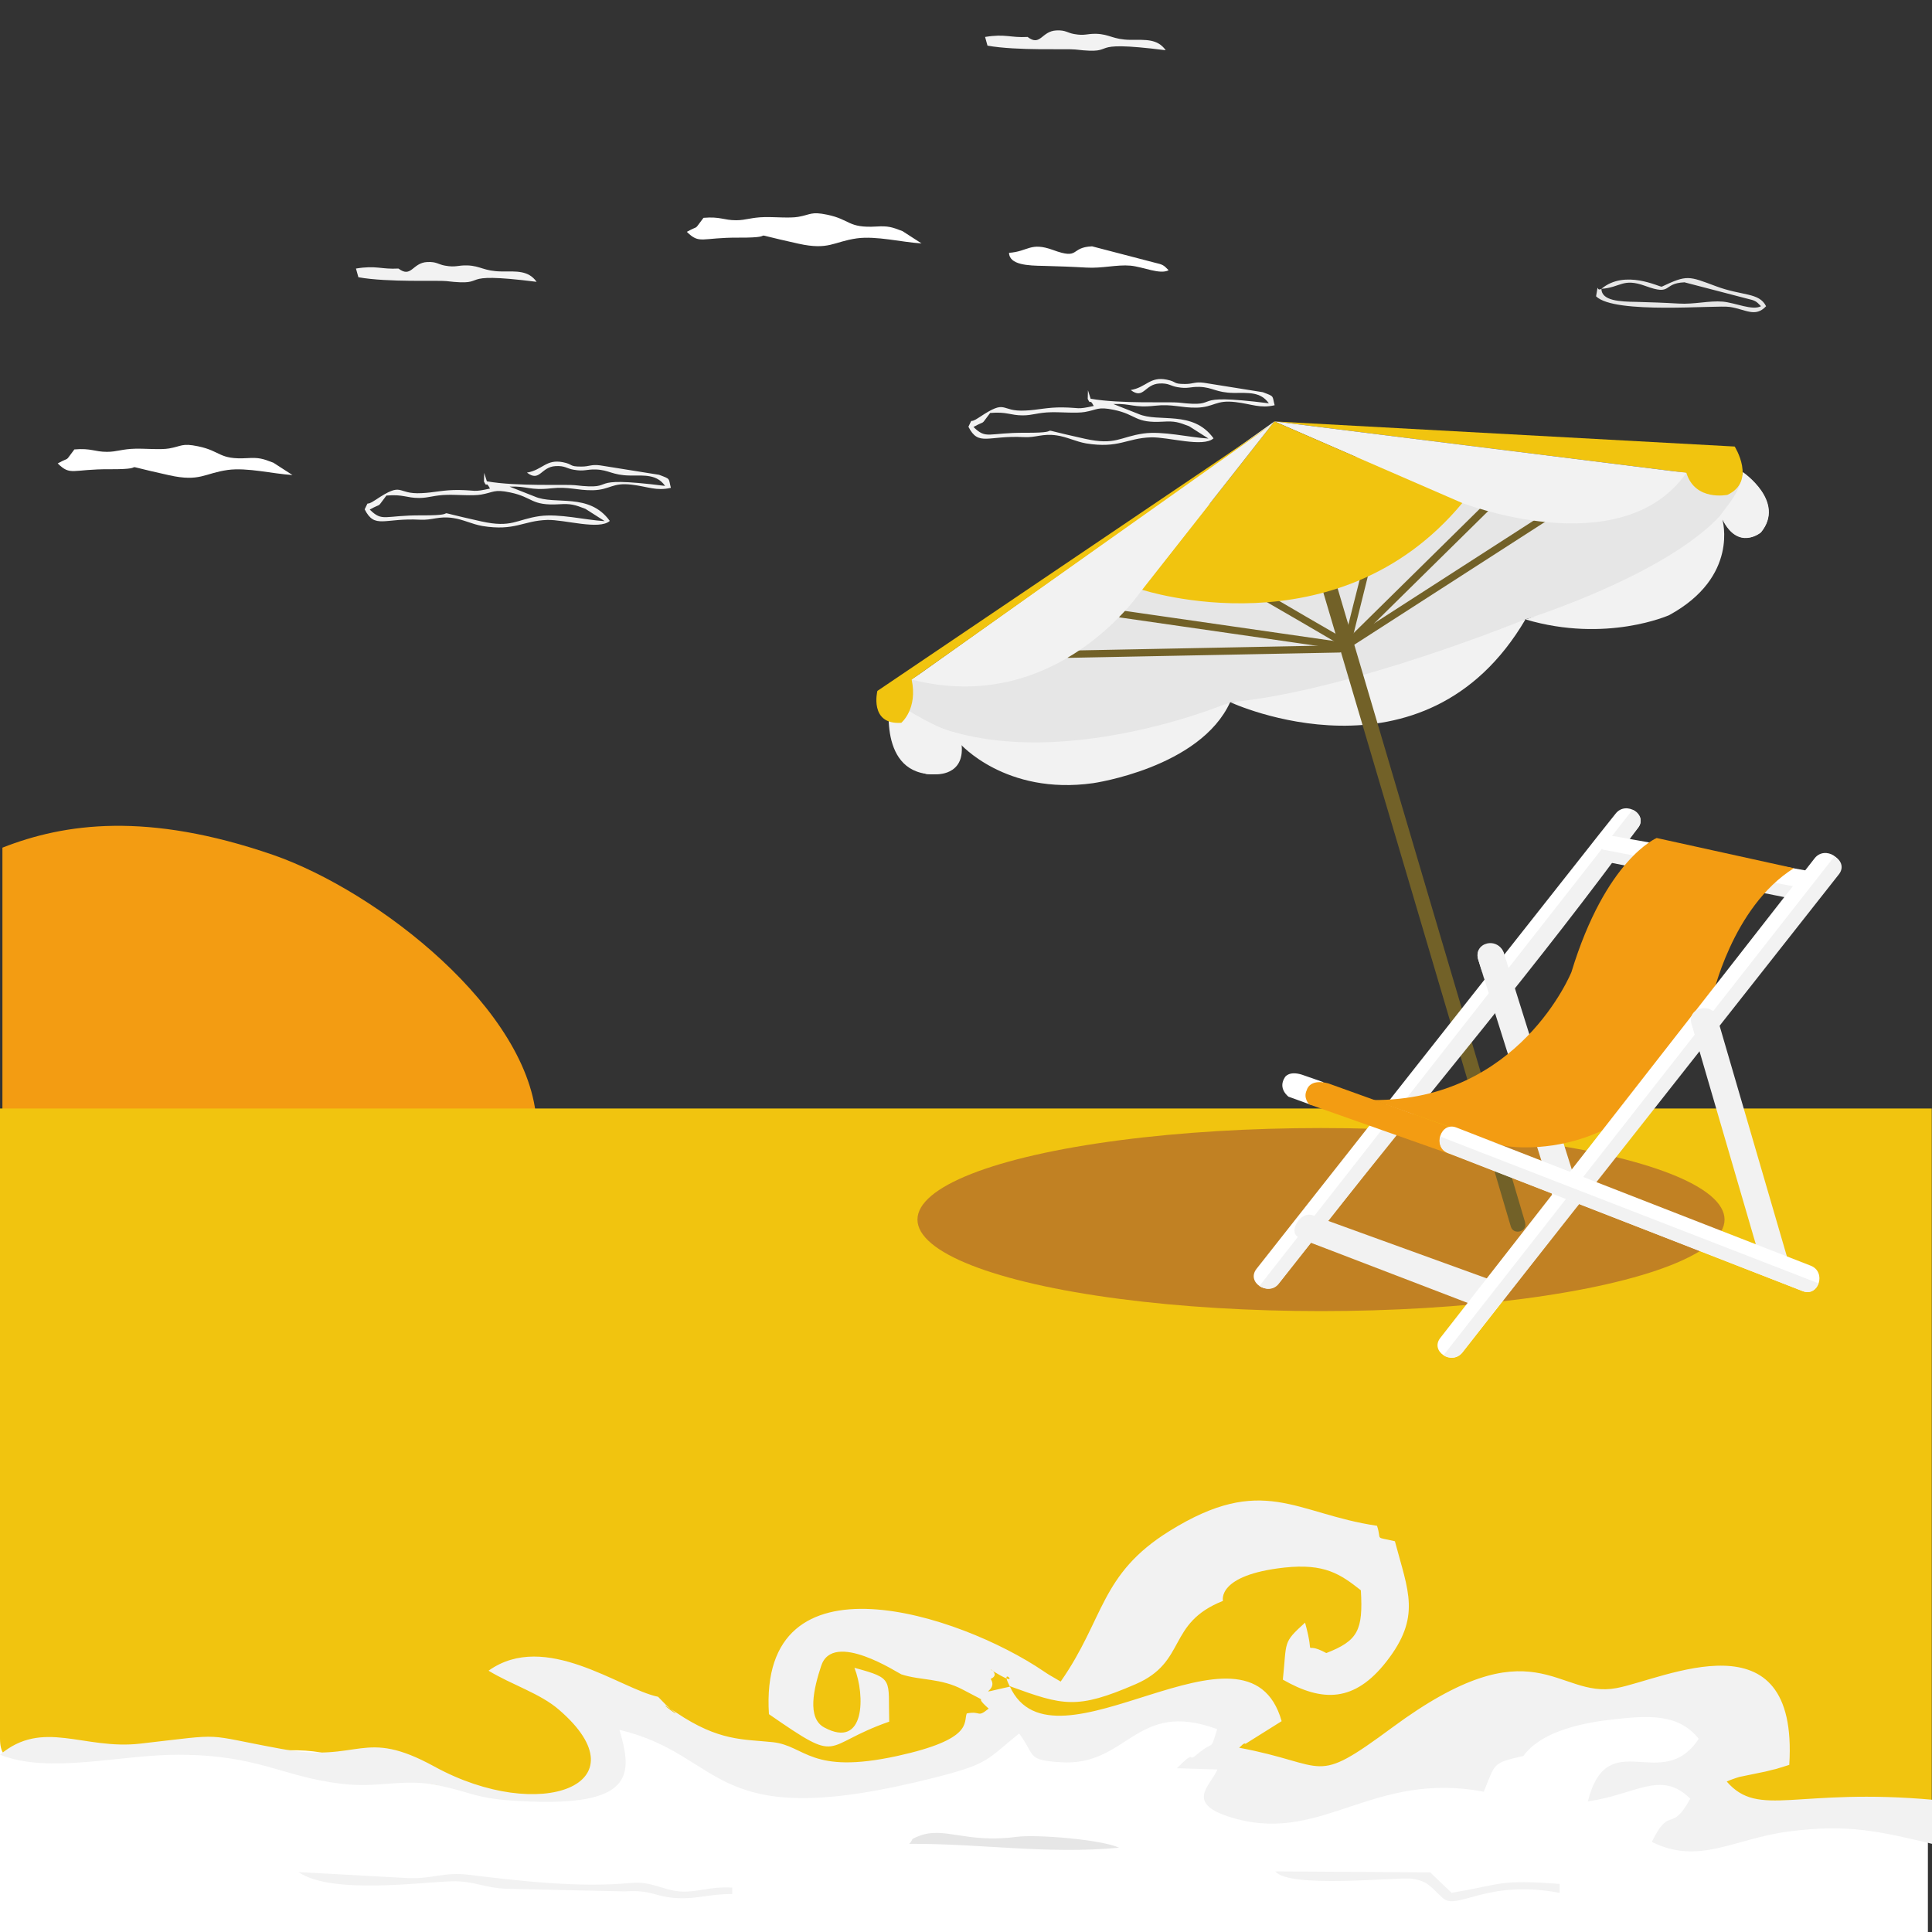<?xml version="1.0" encoding="utf-8"?>
<!-- Generator: Adobe Illustrator 18.1.0, SVG Export Plug-In . SVG Version: 6.00 Build 0)  -->
<!DOCTYPE svg PUBLIC "-//W3C//DTD SVG 1.1//EN" "http://www.w3.org/Graphics/SVG/1.1/DTD/svg11.dtd">
<svg version="1.1" id="Capa_1" xmlns="http://www.w3.org/2000/svg" xmlns:xlink="http://www.w3.org/1999/xlink" x="0px" y="0px"
	 viewBox="0 0 800 800" enable-background="new 0 0 800 800" xml:space="preserve">
<rect x="0" y="0" width="800" height="800" fill="#333333" stroke="none"/>
<rect y="673.5" fill="#FFFFFF" width="798.3" height="126.5"/>
<path fill-rule="evenodd" clip-rule="evenodd" fill="#FFFFFF" d="M121.1,196.7c-8.2-0.5-18.7-3.2-26.8-2.1c-9.8,1.4-11.5,5-24.2,2.2
	c-25.7-5.7-5.1-2.4-24.6-2.5c-15.7-0.1-16.2,2.9-21.6-2.4c5.6-3.1,2.5-0.1,6.9-5.8c7-0.6,8.3,1,13.5,1c4.1,0,6.3-1.2,11.8-1.3
	c4.1-0.1,10.4,0.5,13.9-0.1c5.2-0.9,5.3-2.3,12-0.9c9.7,2,8.5,5.6,20.4,4.9c4.8-0.3,6.4,0.2,10.8,1.9L121.1,196.7z"/>
<path fill-rule="evenodd" clip-rule="evenodd" fill="#F2F2F2" d="M450.4,165.2c1.5,3.1,0.5-0.8,2.5,2.9c-7.2,1.6-5.6,0.7-12.8,0.6
	c-6.5-0.1-10.4,1.1-15.5,1.3c-10.8,0.6-7.3-5.1-19.1,2.8c-4.9,3.3-2.2-0.6-4.5,3.9c4.2,8.3,8,3.5,22.9,4.3c5.1,0.3,7.7-1.6,13.7-0.7
	c4.2,0.6,7.7,2.5,12.1,3.3c13.6,2.2,16.8-2.2,26.9-2.5c7.2-0.2,21.6,4.3,25.9,0.4c-8.6-11.9-22.7-6.4-31.1-10.1l-10.4-4.1
	c7.4-0.3,8.3,1.7,17.3,0.7c7.2-0.8,10.6,0.9,17.2,0.8c7.3-0.2,7.9-3.3,16.1-2.3c6.8,0.8,10.1,2.7,16.2,1.3c-1.1-4.1,0.1-3.5-4.9-5.4
	l-24.4-3.9c-3.8-0.5-4.3,0.5-7.8,0.5c-5.3,0-3.1-0.9-7.6-1.8c-7-1.4-8.4,3.2-14.9,4.3c5.4,4.1,5.7-2.4,11.9-2.7
	c3.9-0.2,4.5,1,7.4,1.5c4.5,0.8,5.1-0.2,9.2-0.1c5.6,0.2,6.8,2.4,14.1,2.5c6.3,0,11.2-0.5,14.6,4.3c-35.7-4.5-17.9,2-37.4-0.3
	c-3.2-0.4-24.1,0.6-36.4-1.6l-1.1-3.5L450.4,165.2z M473.5,179.5c-9.8,1.4-11.5,5-24.2,2.2c-25.7-5.7-5.1-2.4-24.6-2.5
	c-15.7-0.1-16.2,2.9-21.6-2.4c5.6-3.1,2.5-0.1,6.9-5.8c7-0.6,8.3,1,13.5,1c4.1,0,6.3-1.2,11.8-1.3c4.1-0.1,10.4,0.5,13.9-0.1
	c5.2-0.9,5.3-2.3,12-0.9c9.7,2,8.5,5.6,20.4,4.9c4.8-0.3,6.4,0.2,10.8,1.9l8,5.1C492.1,181.1,481.6,178.4,473.5,179.5z"/>
<path fill-rule="evenodd" clip-rule="evenodd" fill="#FFFFFF" d="M417.8,104.7c8.1-0.6,8.8-4.6,18.2-1.2c11.4,4.2,6.9-1.1,16.2-1.5
	l25.7,6.7c3.9,0.9,3.9,1.1,6,3.2c-3.6,1.9-10.5-1.4-15.8-1.9c-5.6-0.5-11.8,1.2-18.3,0.8c-6.9-0.4-10.8-0.5-17.5-0.7
	C425.6,110,418,109.7,417.8,104.7"/>
<path fill-rule="evenodd" clip-rule="evenodd" fill="#F2F2F2" d="M147.4,111.2c8.5-1.4,10.4,0.4,17.6,0c5.4,4.1,5.7-2.4,11.9-2.7
	c3.9-0.2,4.5,1,7.4,1.5c4.5,0.8,5.1-0.2,9.2-0.1c5.6,0.2,6.8,2.4,14.1,2.5c6.3,0,11.2-0.5,14.6,4.3c-35.7-4.5-17.9,2-37.4-0.3
	c-3.2-0.4-24.1,0.6-36.4-1.6L147.4,111.2z"/>
<path fill-rule="evenodd" clip-rule="evenodd" fill="#E6E6E6" d="M663.1,119.6c-2.4,1.4-1-3.5-2.2,3.1c7.7,7.6,49.9,3.5,55.4,4.4
	c6.6,1,10.5,4.5,15-0.3c-2.9-5.8-9.9-4.2-20.8-8.3c-11.3-4.2-11.8-4.8-22.4,0.2C687.1,118.9,672.9,111.4,663.1,119.6 M663.1,119.6
	c8.1-0.6,8.8-4.6,18.2-1.2c11.4,4.2,6.9-1.1,16.2-1.5l25.7,6.7c3.9,0.9,3.9,1.1,6,3.2c-3.6,1.9-10.5-1.4-15.8-1.9
	c-5.6-0.5-11.8,1.2-18.3,0.8c-6.9-0.4-10.8-0.5-17.5-0.7C670.8,124.9,663.2,124.6,663.1,119.6"/>
<path fill-rule="evenodd" clip-rule="evenodd" fill="#F39C12" d="M1,351c25.7-10.1,59.9-15,112.1,3C156.3,369,219.8,418.3,222.2,465
	C131,462.7,45,459.8,1,463.5"/>
<g>
	<path fill="#F1C40F" d="M19,725.3l11.3-1l66,2.9c21.1-3.5,42.4-4.6,50.6,5.9l58.2,10.1l32.9,1.8l10.7-21.3L234.3,700l130.3,39.3
		l48.3-31.7l31.7,11.7l58.7-13l17,39.7l157.1-45.5l57.3,27.7c3.5-15.8-38.3,15.4-31.9,27.3l73.9-9.3c13.2-1.7,23.2,18.9,23.2,3.1
		V459H0l0,260.8C0,732.2,8.6,727.1,19,725.3z"/>
	<g>
		<g>
			<ellipse fill="#C18123" cx="547" cy="505" rx="167.1" ry="37.9"/>
			<polygon fill="#E6E6E6" points="723.2,196.8 535.9,188 372.4,284.2 374.8,304 396.8,306.1 416.4,313.2 470.9,308 509.5,290.8 
				576.8,287.1 631.7,256.4 691.8,240.9 713.2,215.1 			"/>
			<g>
				<path fill="#F2F2F2" d="M721.6,195.6c0,0,17.9,12.2,7.5,24.9c0,0-9.3,7.8-15.9-5.4c0,0,7.1,23.7-22,39.6c0,0-26,11.7-59.5,1.8
					C631.7,256.4,718.3,229.4,721.6,195.6z"/>
				<path fill="#F2F2F2" d="M712.4,213.4c3-4.5,8.4-9.6,9.3-17.9c0,0,17.9,12.2,7.5,24.9c0,0-9.3,7.8-15.9-5.4L712.4,213.4z"/>
				<path fill="#F2F2F2" d="M631.7,256.4c0,0-72.4,29.7-122.2,34.4C509.5,290.8,589.7,328.1,631.7,256.4z"/>
				<path fill="#F2F2F2" d="M368.6,290.8c0,0-4.3,24.2,15,29.7c0,0,16.7,2.3,13.9-12.6c0,0,18.8,21.5,55.1,16.4
					c0,0,44.4-6.3,56.8-33.6C509.5,290.8,421.2,328.2,368.6,290.8z"/>
			</g>
			<g>
				<g>
					<path fill="#726128" d="M625.6,507.9c-25.9-87.7-51.8-175.4-77.8-263.1c0-0.1,0-0.1,0-0.2c-1.1-3.8,4.8-5.4,5.9-1.6
						c25.9,87.7,51.8,175.4,77.8,263.1c0,0.1,0,0.1,0,0.2C632.6,510,626.7,511.6,625.6,507.9L625.6,507.9z"/>
				</g>
				<g>
					<path fill="#726128" d="M556.9,265.9c30-19.3,59.9-38.6,89.9-57.9c1.7-1.1,3.2,1.6,1.5,2.6c-30,19.3-59.9,38.6-89.9,57.9
						C556.8,269.6,555.3,266.9,556.9,265.9L556.9,265.9z"/>
				</g>
				<g>
					<path fill="#726128" d="M620.4,207.5c-20.6,20.3-41.1,40.5-61.7,60.8c-1.4,1.4-3.6-0.8-2.2-2.2c20.6-20.3,41.1-40.5,61.7-60.8
						C619.7,204,621.8,206.1,620.4,207.5L620.4,207.5z"/>
				</g>
				<g>
					<path fill="#726128" d="M567.3,235c-2.7,10.9-5.4,21.7-8.1,32.6c-0.5,1.9-3.4,1.1-2.9-0.8c2.7-10.9,5.4-21.7,8.2-32.6
						C564.8,232.3,567.8,233.1,567.3,235L567.3,235z"/>
				</g>
				<g>
					<path fill="#726128" d="M553.4,266.1c-9.6-5.6-19.1-11.2-28.7-16.7c-1.7-1-0.2-3.6,1.5-2.6c9.6,5.6,19.1,11.2,28.7,16.7
						C556.6,264.5,555.1,267.1,553.4,266.1L553.4,266.1z"/>
				</g>
				<g>
					<path fill="#726128" d="M554.2,268.7c-30.1-4.3-60.2-8.7-90.3-13c-1.9-0.3-1.1-3.2,0.8-2.9c30.1,4.3,60.2,8.7,90.3,13
						C557,266,556.2,268.9,554.2,268.7L554.2,268.7z"/>
				</g>
				<g>
					<path fill="#726128" d="M554.6,270.2c-37.4,0.7-74.8,1.5-112.2,2.2c-2,0-2-3,0-3c37.4-0.7,74.8-1.5,112.2-2.2
						C556.6,267.1,556.6,270.2,554.6,270.2L554.6,270.2z"/>
				</g>
			</g>
			<path fill="#F1C40F" d="M527.7,174.5l190.6,10.4c0,0,9.1,14.4-3,20c0,0-13.4,2.8-17-9.1L527.7,174.5z"/>
			<path fill="#F2F2F2" d="M527.7,174.5l76.5,33.3c0,0,67,26.6,94.1-12L527.7,174.5z"/>
			<path fill="#F1C40F" d="M472.9,244.2c0,0,80.7,26.6,132.6-35.9l-77.8-33.8L472.9,244.2z"/>
			<path fill="#F2F2F2" d="M377.5,281.4l150.2-106.9l-54.8,69.7C472.9,244.2,438.1,296.9,377.5,281.4z"/>
			<path fill="#F2F2F2" d="M396.6,303.6c-6.4-0.9-20.2-8.6-28.1-14.5c0,0-5.6,32.4,19.1,31.5c0,0,11.8,0.7,10.6-12.1L396.6,303.6z"
				/>
			<path fill="#F1C40F" d="M528,174.8L363.3,286.1c0,0-3.5,14.1,9.9,13.2c0,0,6.9-5.7,4.3-17.9L528,174.8z"/>
		</g>
		<g>
			<path fill="#FFFFFF" d="M678.2,342.9c-45,57.1-90,114.2-135,171.2c-4.6,5.8-9.1,11.5-13.7,17.3c-4.4,5.5-13.6-0.4-9.2-6
				c45-57.1,90-114.2,135-171.2c4.5-5.8,9.1-11.5,13.7-17.3C673.3,331.4,682.6,337.3,678.2,342.9L678.2,342.9z"/>
		</g>
		<g>
			<path fill="#F2F2F2" d="M622.8,394.9c10.4,33.2,20.8,66.4,31.3,99.7c2.1,6.8-8.6,9.2-10.7,2.4c-10.4-33.2-20.8-66.4-31.3-99.6
				C609.9,390.5,620.7,388.2,622.8,394.9L622.8,394.9z"/>
		</g>
		<path fill="#F2F2F2" d="M622.9,395.3C623,395.8,622.8,394.8,622.9,395.3c-3.2-4.7-12.9-2.1-8.2,10.4c-0.2-0.7-2.3-7.4-2.5-8.1
			C609.6,390.1,620.8,387.4,622.9,395.3z"/>
		<path fill="#FFFFFF" d="M532.1,446c0,0,1.6-2.7,7-1l8.9,3.1l-5.4,9.3l-9.1-3.3C533.6,454.1,528.9,450.8,532.1,446z"/>
		<g>
			<path fill="#F2F2F2" d="M676,335.3c3.1,1.3,4.3,4.6,2.6,7c-41.2,56.6-86.7,110-130,165c-6.4,8.1-12.8,16.3-19.2,24.4
				c-2.1,2.6-5.5,2.4-7.9,0.8L676,335.3z"/>
		</g>
		<g>
			<path fill="#FFFFFF" d="M747,371.4c-26.3-4.7-52.6-9.4-78.8-14.1c-6.7-1.2-6.3-12.2,0.5-11c26.3,4.7,52.6,9.4,78.8,14.1
				C754.2,361.6,753.8,372.6,747,371.4L747,371.4z"/>
		</g>
		<g>
			<path fill="#F2F2F2" d="M751.9,368.8c-0.3,2.6-2.1,4.8-5.4,4.2c-26.2-5.2-52.4-10.4-78.6-15.6c-3-0.6-4.5-3.2-4.7-5.7
				L751.9,368.8z"/>
		</g>
		<g>
			<g>
				<path fill="#F2F2F2" d="M616.5,541.2c-25.1-9.1-50.2-18.2-75.3-27.3c-1.5-0.5-2.4-1.1-3.8-1.8c-3.9-2.1,1.1-10.7,6.1-8.9
					c25.1,9.1,50.2,18.2,75.3,27.3C625.3,532.8,621.6,543.1,616.5,541.2L616.5,541.2z"/>
			</g>
			<g>
				<path fill="#F2F2F2" d="M621.3,539.2c-1.3,2.4-2.4,4.6-5.5,3.4c-24.9-9.6-49.9-19.1-74.8-28.7c-1.3-0.5-4-1.2-3.5-1.8
					c0.7-1,1.5-2,2.8-3.5L621.3,539.2z"/>
			</g>
		</g>
		<path fill="#F39C12" d="M686,347c0,0-21,8.6-35.3,55.5c0,0-21.5,53.4-82.2,53l53.9,18.9c0,0,60.3,11.8,86.6-61.2
			c0,0,8.1-37.6,33.8-53.7L686,347z"/>
		<path fill="#F39C12" d="M606.9,469.1c0,0-8.3-4.3-10.7,2.2c0,0-0.4,5,8.2,8l-62.3-22c0,0-2.6-2.6-1-5.9c0,0,1-4.9,8.9-2.8
			L606.9,469.1z"/>
		<g>
			<g>
				<path fill="#FFFFFF" d="M760.6,361.4c-45,57.7-90,115.3-135,173c-6.7,8.5-13.3,17.1-20,25.6c-4.3,5.5-13.6-0.4-9.2-6
					c45-57.7,90-115.3,135-173c6.7-8.5,13.3-17.1,20-25.6C755.7,349.9,765,355.8,760.6,361.4L760.6,361.4z"/>
			</g>
		</g>
		<g>
			<path fill="#F2F2F2" d="M759.6,354.6c2.6,1.4,4.2,4.5,1.8,7.5c-45.3,57.5-90.5,114.9-135.8,172.4c-6.7,8.5-13.4,17-20.1,25.5
				c-2.2,2.7-5.5,2.7-7.8,1.2L759.6,354.6z"/>
		</g>
		<g>
			<path fill="#F2F2F2" d="M730.1,525.7c-9.9-33.9-19.8-67.9-29.7-101.8c-2-6.8,8.8-9.2,10.7-2.4c9.9,33.9,19.8,67.9,29.7,101.8
				C742.8,530.1,732,532.5,730.1,525.7L730.1,525.7z"/>
		</g>
		<g>
			<path fill="#FFFFFF" d="M746.4,534.6c-48.9-19.1-97.8-38.1-146.7-57.2c-6.6-2.6-3.2-13.1,3.4-10.5
				c48.9,19.1,97.8,38.1,146.7,57.2C756.4,526.7,753.1,537.2,746.4,534.6L746.4,534.6z"/>
		</g>
		<g>
			<path fill="#F2F2F2" d="M753,531.4c-0.9,2.6-3.3,4.5-6.6,3.2c-48.9-19-97.8-38.1-146.8-57.1c-3.2-1.2-4-4.3-3.3-6.9L753,531.4z"
				/>
		</g>
	</g>
</g>
<path fill-rule="evenodd" clip-rule="evenodd" fill="#F2F2F2" d="M570.2,631.8c-33.9-5-47.1-22-86,2.2c-28.8,17.9-26.8,36.3-45,62.3
	l-4.8-2.8c-0.6-0.4-1.6-1-2.3-1.5c-34.4-23.4-118.1-51.1-113.7,17.8c30.8,21.3,21.1,13.1,49.8,3.1c-0.5-17.7,2.2-17.8-14.4-22.3
	c4.5,11.3,4.5,33.9-12.5,24.7c-7.3-3.9-4.3-16.3-1.3-25.4c4.8-15.1,32.2,3.1,33.2,3.4c7.8,2.6,16.5,1.5,25.6,6.4
	c13.7,7.3,2.7,0.8,10.6,7.8c-5,4-2.9,0.8-9.1,2c-1.4,3.8,2.7,10.7-28.7,17.6c-36.2,7.9-37.9-4.2-51.6-5.7
	c-12.3-1.3-22.2-0.3-39.9-12.2c-13.6-9.1,7.9,6.8-4.1-3l-3.5-3.6c-15.6-3.2-46.7-27.6-70.2-10.8c9.7,5.9,21.4,9.4,29.2,16.2
	c35.7,30.8-7.8,47.5-51.6,23.5c-29.9-16.4-30.6-1.3-63.3-7.3c-33.9-6.2-21.8-6.4-58.5-2.2c-23.5,2.7-40.3-10.4-58.1,4.6
	c20.5,8.1,49.2,0,73.9,0c33.4,0.1,42.2,8.9,67.2,12c16.5,2,25.6-2.5,40.9,0.8c14.1,3,15.3,5.5,33.6,6.4c47.1,2.6,46.4-11,40.9-29.5
	c45,10.7,36.4,43.8,131.2,19.6c22-5.6,20.9-7.3,34.3-18.1c6.9,9.2,2.9,11,17.1,11.9c28,1.9,31-26.2,64.9-13.7
	c-3.1,9.9-0.8,4-8.5,10.6c-4.1,3.5,0.2-2.8-8.2,5.6l16.8,0.5c-3,7.1-14.5,14.5,8,20.5c35.9,9.6,56.6-19.9,102.3-11.3
	c4.9-11.9,3.4-11.8,16.4-14.8c6.9-9.5,22.1-13.3,35.2-14.9c16.9-2,29-2.7,37.4,7.8c-15.2,23.1-37.7-6.4-45.9,25.9
	c19.8-2.7,30.2-13.2,42.4-1.1c-7.9,14.6-8.5,2.5-15.9,17.9c19.5,9.7,33.9-1.3,56.5-4.3c25-3.3,38,0,60.4,5.3v-18.4
	c-57.1-5.2-72.5,7.8-85.9-7.6c0.8-0.4,1.9-0.8,2.5-1c0.6-0.2,1.9-0.7,2.7-0.9l9.2-1.9c1-0.2,2.1-0.4,3.1-0.7
	c0.9-0.2,2.2-0.6,2.9-0.7l5.5-1.7c4-63.5-52.2-35.4-71.5-31.8c-24.9,4.7-33.8-27.4-93,16.4c-33.2,24.5-25.8,15.3-63.3,8.3
	c0.8-0.6,2.1-2.3,2.6-1.6l15-9.4c-14-49.6-94.5,25.5-112.6-14.5c22.2,8.1,27.8,9.7,52.1-0.8c21.5-9.3,12.8-25.2,36.2-34.5
	c0-0.1-2.7-10.7,25.4-13.8c16.7-1.8,23.2,2.7,31.7,9.4c1,16.7-1.3,20.9-14.3,26c-10.6-5.8-4.2,4.1-8.8-12.6
	c-9.4,8.5-7.5,7.6-9.2,23.6c16.4,9.4,29.7,9.4,42.9-7.5c14.5-18.6,9-29,3.5-49.8C568.8,636.1,572.3,638.2,570.2,631.8 M410.2,695.2
	c5.6-2.5-5.5-6.7,4.1-1.4c8.6,4.8-0.9-4.5,3.9,4.6C401.5,702,413.9,700.6,410.2,695.2z"/>
<path fill-rule="evenodd" clip-rule="evenodd" fill="#F2F2F2" d="M303.2,781.6v2.7c-9.2-0.1-14.1,2-22.3,1.7
	c-9.8-0.4-10.7-3.6-22.2-2.8l-49.2-1.1c-8.9-0.4-13.5-3.3-22.2-3.1c-12.8,0.3-50.1,5.6-63.7-3.8l45.8,2.5c9.7,0.3,14.4-2.6,24.6-1.4
	c21.4,2.6,45.5,5.4,67.3,3.4c8.4-0.8,12.8,2.8,20,3.5C288.6,783.8,293.2,781.1,303.2,781.6"/>
<path fill-rule="evenodd" clip-rule="evenodd" fill="#E6E6E6" d="M463.4,765.1c-29.9,2.8-57.8-1.8-86.9-1.6c2.1-2.1-0.2-1.6,3.9-3.2
	c10.6-4.2,19.5,3.1,40.5,0.3C429.1,759.5,456.1,761.7,463.4,765.1"/>
<path fill-rule="evenodd" clip-rule="evenodd" fill="#F2F2F2" d="M645.8,780.1v3.7c-30.3-5.8-42.6,7.6-48.4,2.1
	c-0.3-0.3-1-0.9-1.3-1.2c-3.6-3.3-5-5.9-11.7-6.8c-5.4-0.7-50.8,4.2-56.3-3l64.1,0.4l8.9,8.5C622.4,780.1,620.9,778.2,645.8,780.1"
	/>
<path fill-rule="evenodd" clip-rule="evenodd" fill="#FFFFFF" d="M381.6,100.8c-8.2-0.5-18.7-3.2-26.8-2.1c-9.8,1.4-11.5,5-24.2,2.2
	c-25.7-5.7-5.1-2.4-24.6-2.5c-15.7-0.1-16.2,2.9-21.6-2.4c5.6-3.1,2.5-0.1,6.9-5.8c7-0.6,8.3,1,13.5,1c4.1,0,6.3-1.2,11.8-1.3
	c4.1-0.1,10.4,0.5,13.9-0.1c5.2-0.9,5.3-2.3,12-0.9c9.7,2,8.5,5.6,20.4,4.9c4.8-0.3,6.4,0.2,10.8,1.9L381.6,100.8z"/>
<path fill-rule="evenodd" clip-rule="evenodd" fill="#F2F2F2" d="M407.9,15.3c8.5-1.4,10.4,0.4,17.6,0c5.4,4.1,5.7-2.4,11.9-2.7
	c3.9-0.2,4.5,1,7.4,1.5c4.5,0.8,5.1-0.2,9.2-0.1c5.6,0.2,6.8,2.4,14.1,2.5c6.3,0,11.2-0.5,14.6,4.3c-35.7-4.5-17.9,2-37.4-0.3
	c-3.2-0.4-24.1,0.6-36.4-1.6L407.9,15.3z"/>
<path fill-rule="evenodd" clip-rule="evenodd" fill="#F2F2F2" d="M200.4,199.4c1.5,3.1,0.5-0.8,2.5,2.9c-7.2,1.6-5.6,0.7-12.8,0.6
	c-6.5-0.1-10.4,1.1-15.5,1.3c-10.8,0.6-7.3-5.1-19.1,2.8c-4.9,3.3-2.2-0.6-4.5,3.9c4.2,8.3,8,3.5,22.9,4.3c5.1,0.3,7.7-1.6,13.7-0.7
	c4.2,0.6,7.7,2.5,12.1,3.3c13.6,2.2,16.8-2.2,26.9-2.5c7.2-0.2,21.6,4.3,25.9,0.4c-8.6-11.9-22.7-6.4-31.1-10.1l-10.4-4.1
	c7.4-0.3,8.3,1.7,17.3,0.7c7.2-0.8,10.6,0.9,17.2,0.8c7.3-0.2,7.9-3.3,16.1-2.3c6.8,0.8,10.1,2.7,16.2,1.3c-1.1-4.1,0.1-3.5-4.9-5.4
	l-24.4-3.9c-3.8-0.5-4.3,0.5-7.8,0.5c-5.3,0-3.1-0.9-7.6-1.8c-7-1.4-8.4,3.2-14.9,4.3c5.4,4.1,5.7-2.4,11.9-2.7
	c3.9-0.2,4.5,1,7.4,1.5c4.5,0.8,5.1-0.2,9.2-0.1c5.6,0.2,6.8,2.4,14.1,2.5c6.3,0,11.2-0.5,14.6,4.3c-35.7-4.5-17.9,2-37.4-0.3
	c-3.2-0.4-24.1,0.6-36.4-1.6l-1.1-3.5L200.4,199.4z M223.5,213.7c-9.8,1.4-11.5,5-24.2,2.2c-25.7-5.7-5.1-2.4-24.6-2.5
	c-15.7-0.1-16.2,2.9-21.6-2.4c5.6-3.1,2.5-0.1,6.9-5.8c7-0.6,8.3,1,13.5,1c4.1,0,6.3-1.2,11.8-1.3c4.1-0.1,10.4,0.5,13.9-0.1
	c5.2-0.9,5.3-2.3,12-0.9c9.7,2,8.5,5.6,20.4,4.9c4.8-0.3,6.4,0.2,10.8,1.9l8,5.1C242.1,215.3,231.6,212.6,223.5,213.7z"/>
<g display="none">
	<path display="inline" fill="#FFFFFF" d="M304,432.1c0,0,0.2-6-7-12.7c-7.2-6.7-10.2-9.3-11.8-12.5c-1.6-3.2-5.8-6-5.8-6
		s0.9-3.2-1.9-7.2c-2.8-3.9-6.3-8.1-12.3-10.4c0,0,2.1,1.2,1.4,4.4c0,0-7.6-1.9-16.7-1.9c-9,0-14.6-5.3-14.6-5.3s4.6,6,10.7,7.6
		c0,0-6.7,1.6-10.7,0.2c0,0,0.7,2.1,3,2.8c0,0-11.6-1.4-17.6,1.6c0,0,7.4-1.2,9.7,0.2c0,0-5.8,1.6-8.1,1.9
		c-2.3,0.2-11.1,1.6-13.9,4.2c0,0,8.3-2.1,11.4-1.2c0,0-10.4,4.6-16.7,4.4c0,0,5.1,1.9,8.6,1.6c0,0-5.8,1.9-12,7c0,0,6-2.8,8.6-1.4
		c0,0-6,7.2-13.4,9.5c0,0,1.2,0.5,4.6,0.5c0,0-7,6.5-11.4,10.9c-4.4,4.4-11.6,11.1-19.2,12.3c-7.6,1.2-21.8,3.2-25,3.7
		c-3.2,0.5-29.7-5.3-41.2,4.9c0,0-9.3,1.6-19.7-7.6c-10.4-9.3-19.9-8.6-19.9-8.6s12,1.6,17.1,11.1c0,0-13.7-10-24.1-9.7
		c-10.4,0.2-18.3,6.7-18.3,6.7s12-3.9,15.5-2.3c0,0-14.4,3.7-21.3,7.2c-7,3.5-20.6-0.9-21.1-5.1c0,0,1.2,6.3,5.6,9.5
		c0,0-13.7,3.9-16.2-4.6c0,0-1.6,14.8,30.4,15.1c0,0-11.6,3-18.8,2.3c0,0,13.7,3.7,19.9,2.8c0,0-5.3,2.1-7.4,2.5
		c0,0,20.2,0.9,27.1-2.1c7-3,32.4-11.1,43.8-8.1c0,0-5.6,15.1-7.4,27.8c-1.9,12.7-9.5,16.2-16,12.5c0,0-5.6,6.5-10.9,14.8
		c-5.3,8.3-17.4,13.2-25.7,13.7s-1.9,7-3.7,9.3c-1.9,2.3-8.6-2.8-11.4,10c-2.8,12.7,2.1,13.2,5.3,10.7c3.2-2.5,8.6-6.3,10-11.1
		c0,0,6.5-0.9,8.3-3.5c1.9-2.5,7.2-13.2,17.6-16.5c10.4-3.2,16-11.6,26.9-10c10.9,1.6,27.5-0.7,33.8-10.9c0,0,3.1,3.9,2.9,7.4
		c0,0-4.9,9.7,2.9,11.4c7.8,1.6,47.9,9,49.5,13.2c1.6,4.2,7.3,4.2,6.7,6.3c-0.6,2.1-5.4,3,0,7.9c5.4,4.9,18.6,11.6,17.9,5.6
		c-0.7-6-5.4-10-7.9-12.3c-2.5-2.3,1.7-8.1-5.5-13.2c-7.2-5.1-40.2-8.8-40-16.2c0.1-7.4,4.3-10,1.1-17.8c0,0,18.5-0.5,34.8,5.1
		c16.2,5.6,31.3,4.6,38.7,0c0,0,2.1,6.5,8.8,4.2c6.7-2.3,15.5-6.3,25.5-1.9c10,4.4,14.6,3,14.6,3s-4.2,5.6-7.4,7
		c0,0-2.5,4.2-4.2,4.2c-1.6,0-3.5-2.8-10.2,3.9c-6.7,6.7-6.7,13.2-3.9,13c2.8-0.2,6.5-0.2,8.6-1.6c2.1-1.4,3.9-2.5,7.2-2.1
		c3.2,0.5,5.3-2.1,7.6-7s8.8-16.2,8.8-16.2s9.3-0.7,11.8,2.3c2.5,3,8.8,6,13.7,6c4.9,0,13.2,4.2,15.5,11.1c0,0,2.8,1.2,3,3.9
		c0.2,2.8-0.7,11.1,9.5,14.4c0,0,5.1-5.8,2.1-14.8c-3-9-3.5-10.7-10.9-13.7s-14.4-6-17.6-9c-3.2-3-5.8-6.5-13.2-7.2
		c0,0-4.6-3.2-7.2-4.4c0,0,5.8-3.9,2.5-12.7c-3.2-8.8-10.2-7.4-14.6-6.3c-4.4,1.2-18.5,1.9-21.3,3.5c0,0,1.9-4.2-0.5-7
		c-2.3-2.8-4.4-5.1-4.9-11.1c-0.5-6-6.7-11.1-5.1-14.6c1.6-3.5,3.9-13.4,5.6-18.8c1.6-5.3,8.3-10.4,16-7.2
		c7.6,3.2,10.7,1.9,10.7,1.9s14,14,19.9,12C298.6,437.4,300.5,439,304,432.1z"/>
	<path display="inline" fill="#F2F2F2" d="M201,424.8c0,0-13.2,2.4-24.3-6c0,0,12.5-7.7,12.3-12.3c0,0,0.6-2.6,2.2-2.4
		c2.4,0.3,3.4,3.3,5.9,1.4c2-1.5,2.1-3.4,3.6-4.6c0.9-0.7,1.2,0.1,2.5-0.5c0,0,0.5-4.2,2.3-7.2c1.7-3,4.2-3.9,3.9-6.6
		c-0.3-2.8-0.3-12.1-13.1-16.8c-12.8-4.7-22.1,6.7-21,17.3c0,0-13.4,0.4-24.7,7.7c-11.3,7.3-27,15.7-25.9,21.6
		c0,0-10.4,11.3-3.5,22.3c6.9,11.1,33,8.8,33,8.8l29.6,1.7c5.6-4.8,3.5-11.9-0.9-13.1c-4.4-1.1-26-4.2-25.2-7c0.8-2.8,7-6.6,7-6.6
		s7.6,8,25,10L201,424.8z"/>
</g>
</svg>
